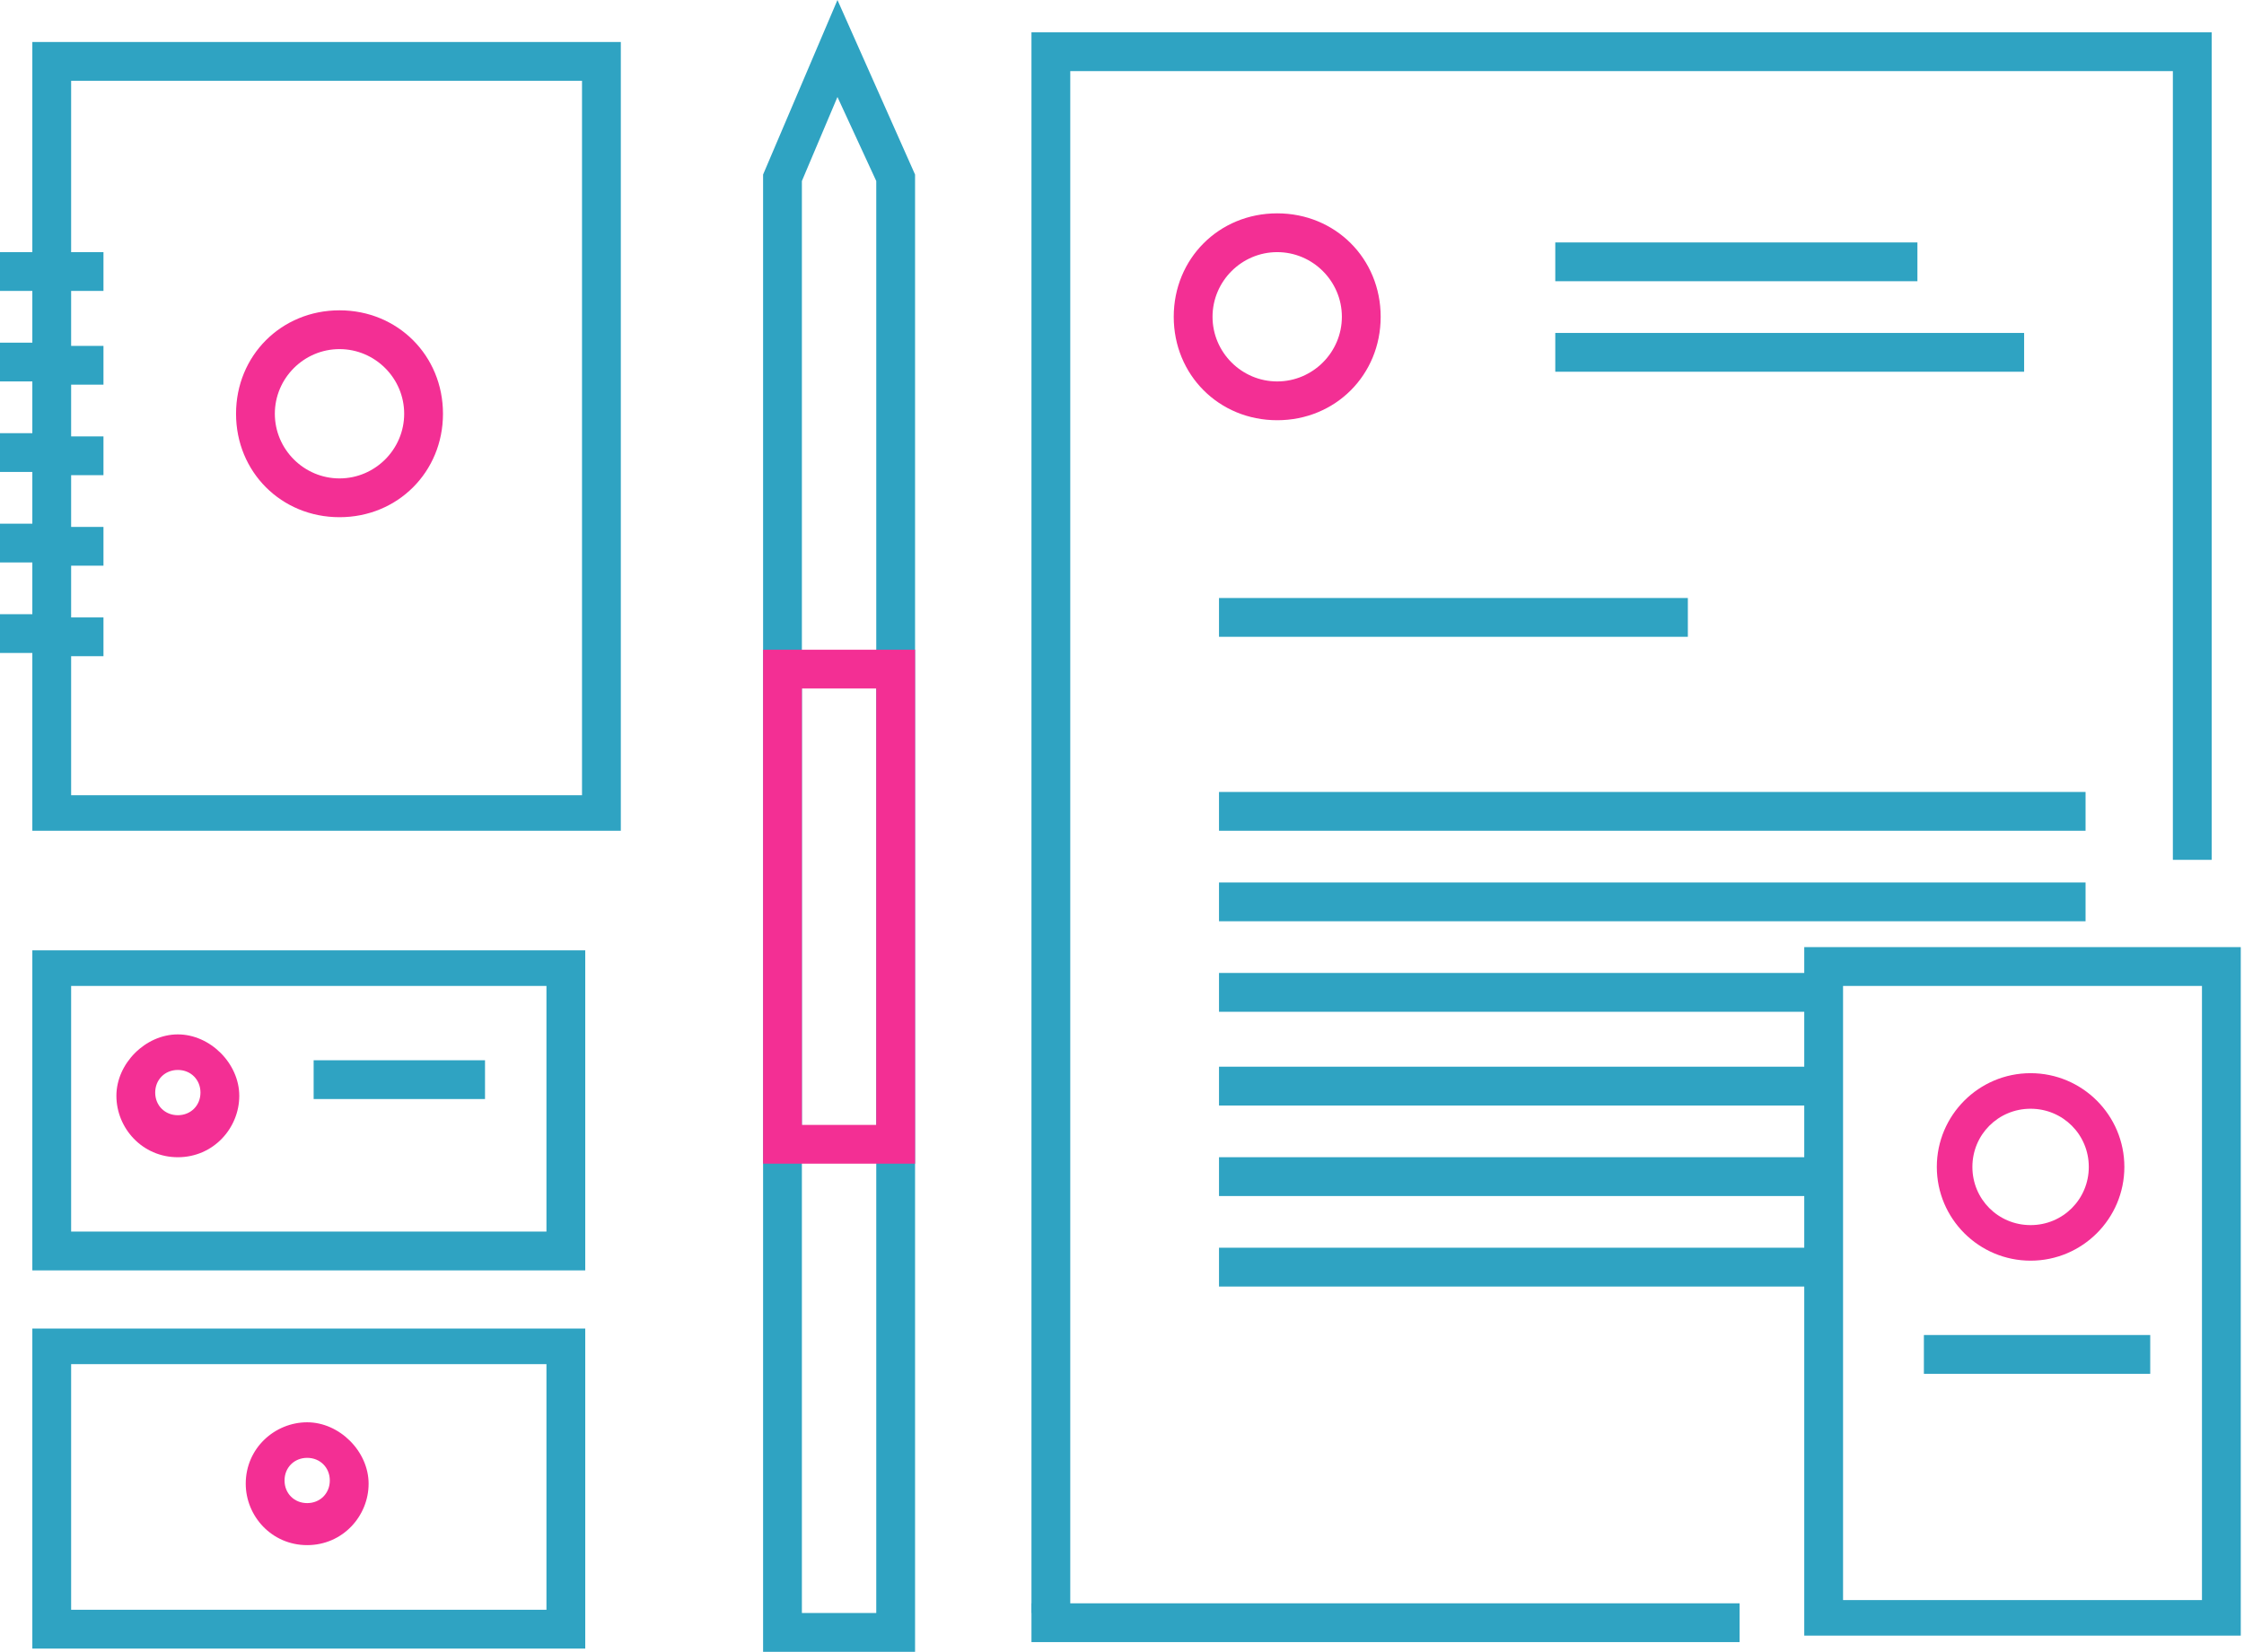 <?xml version="1.0" encoding="utf-8"?>
<!-- Generator: Adobe Illustrator 19.0.0, SVG Export Plug-In . SVG Version: 6.00 Build 0)  -->
<svg version="1.1" id="Layer_3" xmlns="http://www.w3.org/2000/svg" xmlns:xlink="http://www.w3.org/1999/xlink" x="0px" y="0px"
	 viewBox="0 0 69.4 51.1" style="enable-background:new 0 0 69.4 51.1;" xml:space="preserve">
<style type="text/css">
	.st0{fill:#2FA3C2;}
	.st1{fill:#F32F94;}
</style>
<g id="XMLID_134_">
	<g id="XMLID_69_">
		<rect id="XMLID_58_" x="31.9" y="49.6" class="st0" width="21.9" height="1.2"/>
	</g>
	<g id="XMLID_60_">
		<rect id="XMLID_54_" x="48.1" y="7.5" class="st0" width="11.2" height="1.2"/>
	</g>
	<g id="XMLID_56_">
		<rect id="XMLID_53_" x="48.1" y="10.3" class="st0" width="14.5" height="1.2"/>
	</g>
	<g id="XMLID_59_">
		<rect id="XMLID_52_" x="37.7" y="18.5" class="st0" width="14.5" height="1.2"/>
	</g>
	<g id="XMLID_88_">
		<rect id="XMLID_51_" x="9.7" y="32.8" class="st0" width="5.3" height="1.2"/>
	</g>
	<g id="XMLID_72_">
		<path id="XMLID_36_" class="st0" d="M28.3,51.1h-4.7V5.4L25.9,0l2.4,5.4V51.1z M24.8,49.9h2.3V5.6L25.9,3l-1.1,2.6V49.9z"/>
	</g>
	<g id="XMLID_55_">
		<path id="XMLID_33_" class="st1" d="M39.5,13c-1.8,0-3.2-1.4-3.2-3.2c0-1.8,1.4-3.2,3.2-3.2s3.2,1.4,3.2,3.2
			C42.7,11.6,41.3,13,39.5,13z M39.5,7.8c-1.1,0-2,0.9-2,2c0,1.1,0.9,2,2,2s2-0.9,2-2C41.5,8.7,40.6,7.8,39.5,7.8z"/>
	</g>
	<g id="XMLID_83_">
		<path id="XMLID_30_" class="st1" d="M10.5,16c-1.8,0-3.2-1.4-3.2-3.2c0-1.8,1.4-3.2,3.2-3.2s3.2,1.4,3.2,3.2
			C13.7,14.6,12.3,16,10.5,16z M10.5,10.8c-1.1,0-2,0.9-2,2c0,1.1,0.9,2,2,2s2-0.9,2-2C12.5,11.7,11.6,10.8,10.5,10.8z"/>
	</g>
	<g id="XMLID_87_">
		<path id="XMLID_27_" class="st1" d="M5.5,35.8c-1.1,0-1.9-0.9-1.9-1.9s0.9-1.9,1.9-1.9s1.9,0.9,1.9,1.9S6.6,35.8,5.5,35.8z
			 M5.5,33.1c-0.4,0-0.7,0.3-0.7,0.7s0.3,0.7,0.7,0.7s0.7-0.3,0.7-0.7S5.9,33.1,5.5,33.1z"/>
	</g>
	<g id="XMLID_89_">
		<path id="XMLID_24_" class="st1" d="M9.5,47.8c-1.1,0-1.9-0.9-1.9-1.9c0-1.1,0.9-1.9,1.9-1.9s1.9,0.9,1.9,1.9
			C11.4,46.9,10.6,47.8,9.5,47.8z M9.5,45.1c-0.4,0-0.7,0.3-0.7,0.7s0.3,0.7,0.7,0.7s0.7-0.3,0.7-0.7S9.9,45.1,9.5,45.1z"/>
	</g>
	<g id="XMLID_1_">
		<polygon id="XMLID_2_" class="st0" points="67.2,26.6 68.4,26.6 68.4,1 31.9,1 31.9,49.9 33.1,49.9 33.1,2.2 67.2,2.2 		"/>
		<rect id="XMLID_23_" x="37.7" y="24.5" class="st0" width="26.8" height="1.2"/>
		<rect id="XMLID_39_" x="37.7" y="27.3" class="st0" width="26.8" height="1.2"/>
		<path id="XMLID_42_" class="st0" d="M55.8,29.3v0.8H37.7v1.2h18.1V33H37.7v1.2h18.1v1.6H37.7V37h18.1v1.6H37.7v1.2h18.1v10.8h13.5
			V29.3H55.8z M68.2,49.5H57v-19h11.1V49.5z"/>
	</g>
	<g id="XMLID_70_">
		<path id="XMLID_14_" class="st1" d="M62.8,39c-1.6,0-2.9-1.3-2.9-2.9c0-1.6,1.3-2.9,2.9-2.9c1.6,0,2.9,1.3,2.9,2.9
			C65.7,37.7,64.4,39,62.8,39z M62.8,34.3c-1,0-1.8,0.8-1.8,1.8c0,1,0.8,1.8,1.8,1.8s1.8-0.8,1.8-1.8C64.6,35.1,63.8,34.3,62.8,34.3
			z"/>
	</g>
	<g id="XMLID_71_">
		<rect id="XMLID_15_" x="59.5" y="41.3" class="st0" width="7" height="1.2"/>
	</g>
	<path id="XMLID_190_" class="st0" d="M1,1.3v6.5H0V9h1v1.6H0v1.2h1v1.6H0v1.2h1v1.6H0v1.2h1v1.6H0v1.2h1v5.5h18.2V1.3H1z M18,24.6
		H2.2v-4.3h1v-1.2h-1v-1.6h1v-1.2h-1v-1.6h1v-1.2h-1v-1.6h1v-1.2h-1V9h1V7.8h-1V2.5H18V24.6z"/>
	<g id="XMLID_84_">
		<path id="XMLID_8_" class="st0" d="M18.1,39.3H1v-9.9h17.1V39.3z M2.2,38.1h14.7v-7.6H2.2V38.1z"/>
	</g>
	<g id="XMLID_86_">
		<path id="XMLID_5_" class="st0" d="M18.1,51H1v-9.9h17.1V51z M2.2,49.8h14.7v-7.6H2.2V49.8z"/>
	</g>
	<g id="XMLID_90_">
		<path id="XMLID_4_" class="st1" d="M28.3,36h-4.7V20.1h4.7V36z M24.8,34.8h2.3V21.3h-2.3V34.8z"/>
	</g>
</g>
</svg>
